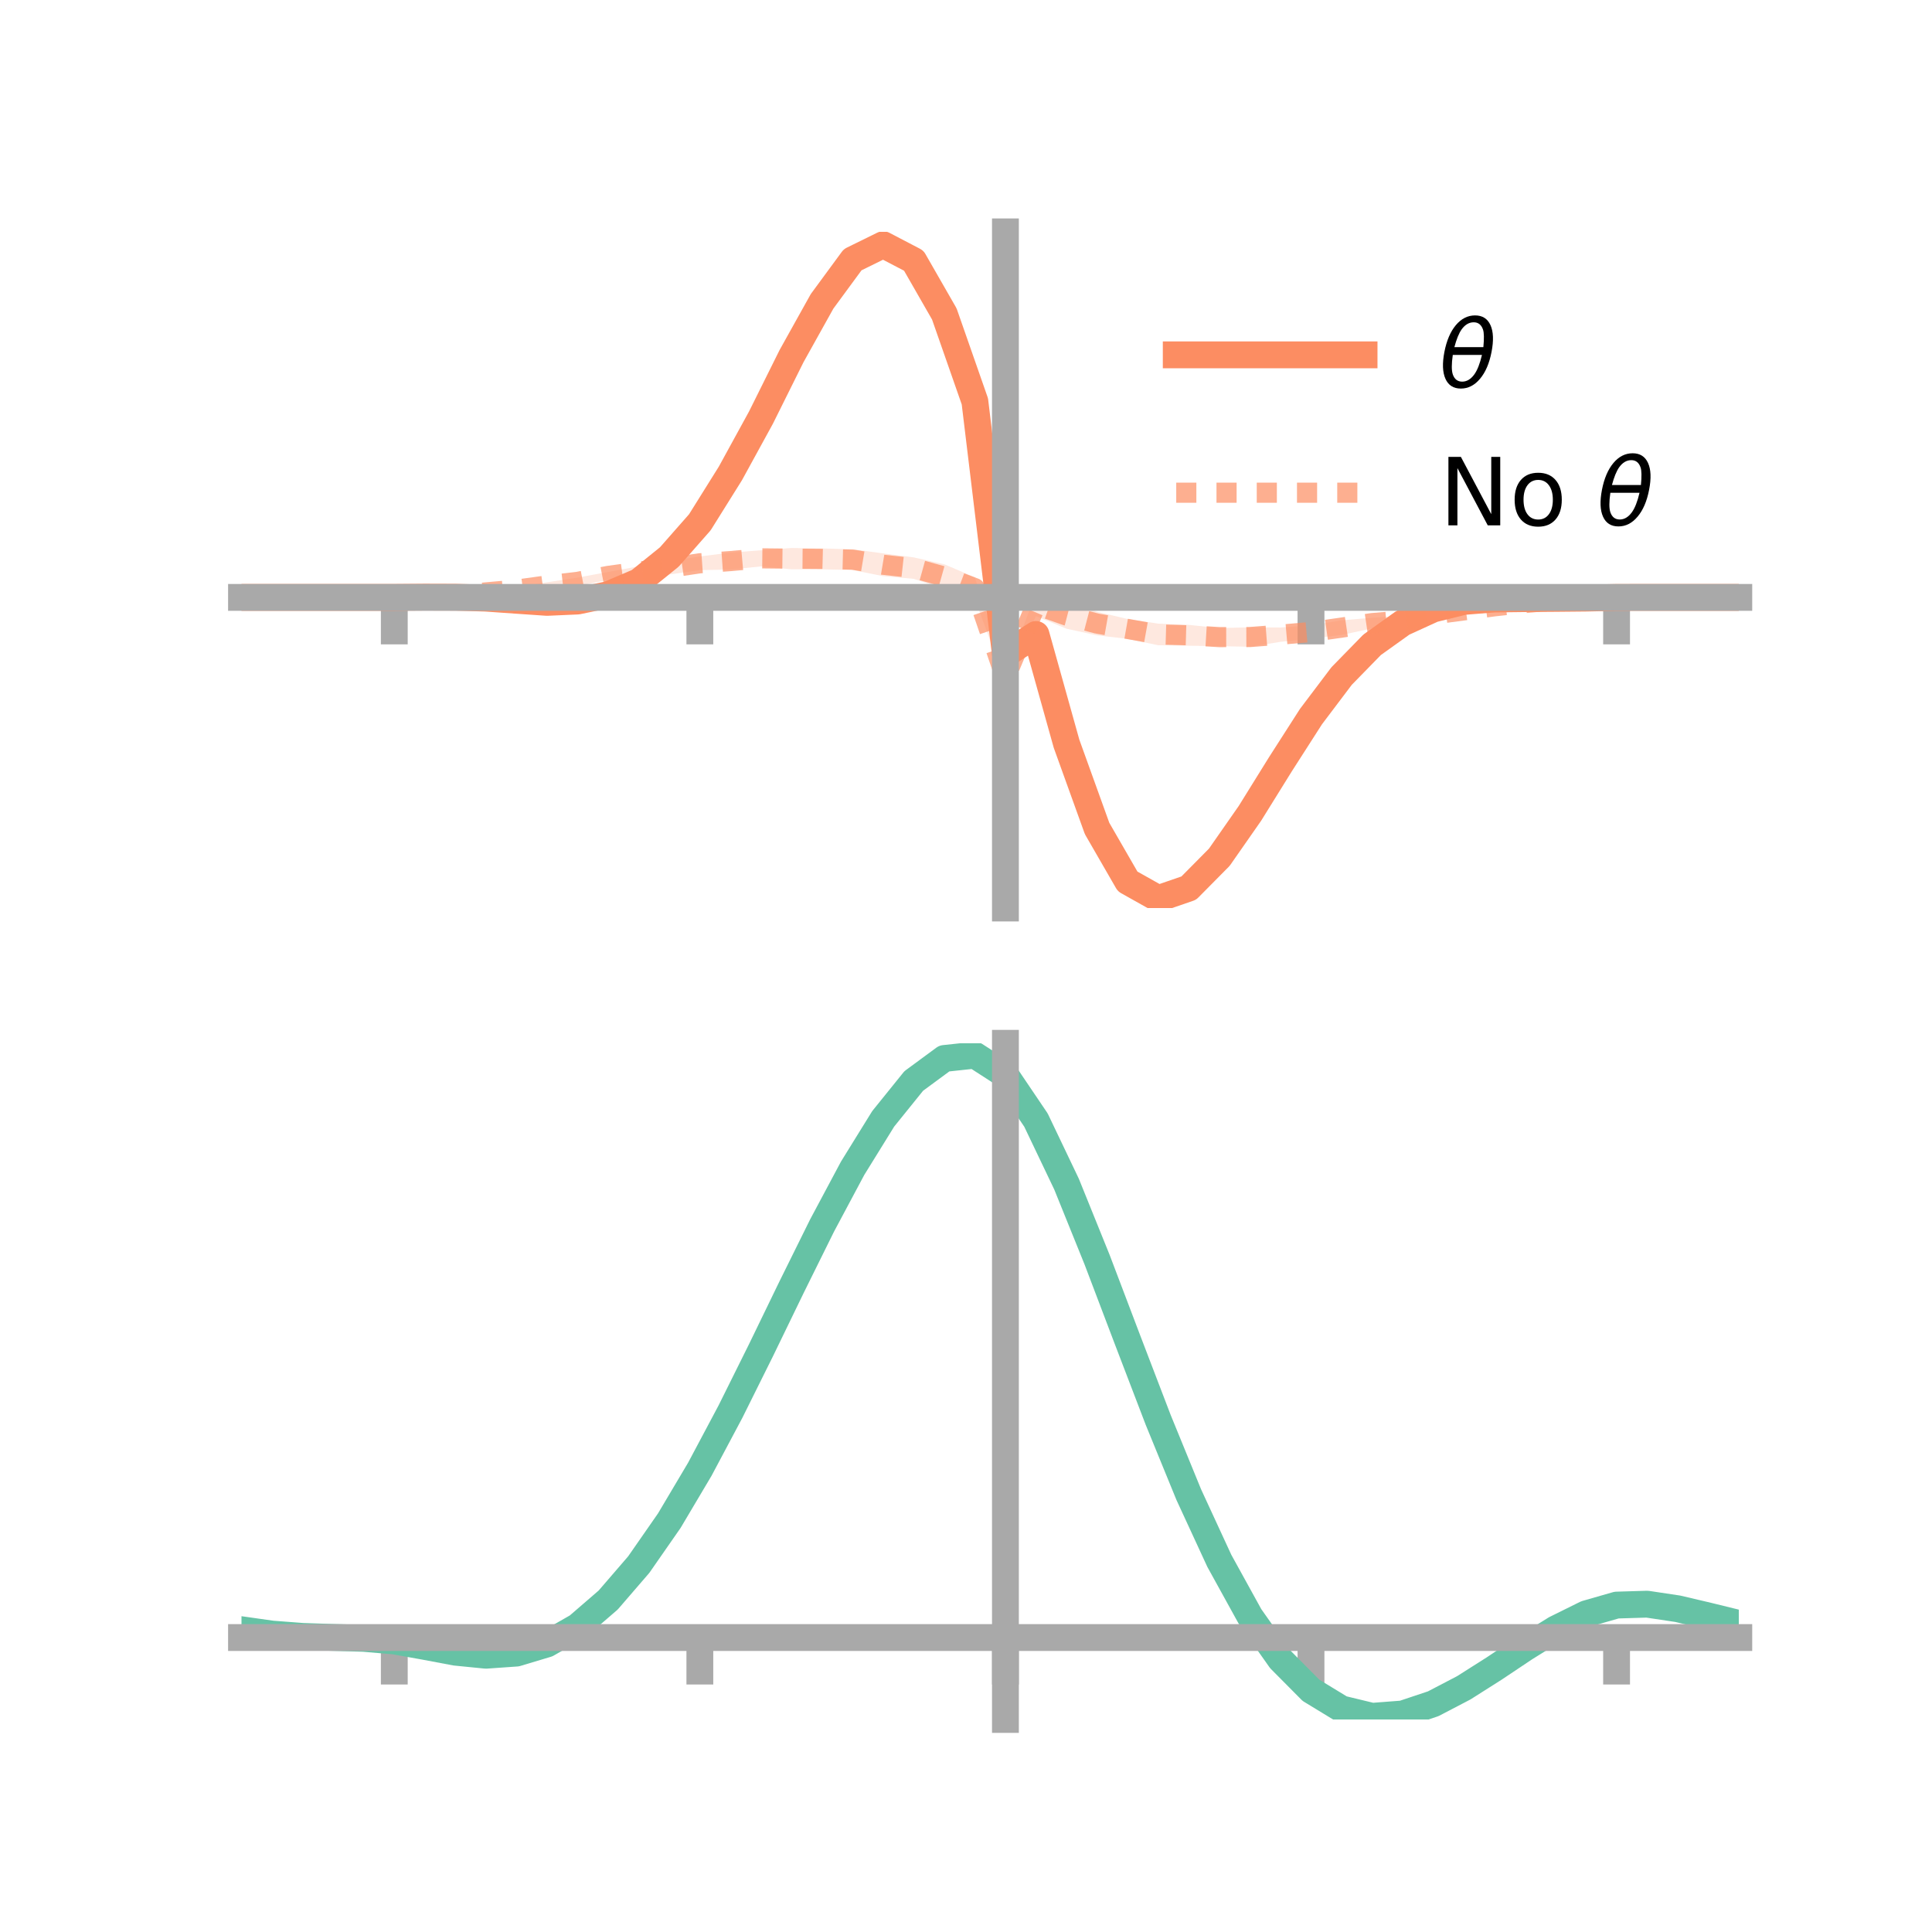 <?xml version="1.0" encoding="utf-8" standalone="no"?>
<!DOCTYPE svg PUBLIC "-//W3C//DTD SVG 1.1//EN"
  "http://www.w3.org/Graphics/SVG/1.1/DTD/svg11.dtd">
<!-- Created with matplotlib (https://matplotlib.org/) -->
<svg height="144pt" version="1.1" viewBox="0 0 144 144" width="144pt" xmlns="http://www.w3.org/2000/svg" xmlns:xlink="http://www.w3.org/1999/xlink">
 <defs>
  <style type="text/css">*{stroke-linecap:butt;stroke-linejoin:round;}</style>
 </defs>
 <g id="figure_1">
  <g id="patch_1">
   <path d="M 0 144 
L 144 144 
L 144 0 
L 0 0 
z
" style="fill:none;"/>
  </g>
  <g id="axes_1">
   <g id="patch_2">
    <path d="M 18 67.68 
L 129.6 67.68 
L 129.6 17.28 
L 18 17.28 
z
" style="fill:none;"/>
   </g>
   <g id="PolyCollection_1">
    <path clip-path="url(#pe24479a33e)" d="M 18 44.526 
L 18 44.526 
L 20.278 44.526 
L 22.555 44.526 
L 24.833 44.526 
L 27.11 44.526 
L 29.388 44.525 
L 31.665 44.491 
L 33.943 44.466 
L 36.22 44.477 
L 38.498 44.623 
L 40.776 44.728 
L 43.053 44.597 
L 45.331 44.025 
L 47.608 43.004 
L 49.886 41.139 
L 52.163 38.489 
L 54.441 34.818 
L 56.718 30.52 
L 58.996 25.739 
L 61.273 21.601 
L 63.551 18.565 
L 65.829 17.28 
L 68.106 18.521 
L 70.384 22.56 
L 72.661 28.94 
L 74.939 48.447 
L 77.216 46.423 
L 79.494 54.65 
L 81.771 60.89 
L 84.049 64.926 
L 86.327 66.278 
L 88.604 65.521 
L 90.882 63.289 
L 93.159 60.147 
L 95.437 56.503 
L 97.714 52.968 
L 99.992 50.046 
L 102.269 47.777 
L 104.547 46.168 
L 106.824 45.174 
L 109.102 44.604 
L 111.38 44.513 
L 113.657 44.486 
L 115.935 44.532 
L 118.212 44.557 
L 120.49 44.528 
L 122.767 44.526 
L 125.045 44.526 
L 127.322 44.526 
L 129.6 44.526 
L 129.6 44.526 
L 129.6 44.526 
L 127.322 44.526 
L 125.045 44.526 
L 122.767 44.526 
L 120.49 44.531 
L 118.212 44.6 
L 115.935 44.669 
L 113.657 44.751 
L 111.38 44.777 
L 109.102 45.049 
L 106.824 45.608 
L 104.547 46.691 
L 102.269 48.342 
L 99.992 50.738 
L 97.714 53.85 
L 95.437 57.418 
L 93.159 61.109 
L 90.882 64.496 
L 88.604 66.869 
L 86.327 67.68 
L 84.049 66.474 
L 81.771 62.611 
L 79.494 56.219 
L 77.216 48.158 
L 74.939 49.085 
L 72.661 30.891 
L 70.384 24.241 
L 68.106 20.333 
L 65.829 19.197 
L 63.551 20.153 
L 61.273 23.317 
L 58.996 27.35 
L 56.718 31.732 
L 54.441 35.747 
L 52.163 39.365 
L 49.886 41.892 
L 47.608 43.707 
L 45.331 44.619 
L 43.053 44.997 
L 40.776 45.068 
L 38.498 44.862 
L 36.22 44.687 
L 33.943 44.564 
L 31.665 44.525 
L 29.388 44.526 
L 27.11 44.526 
L 24.833 44.526 
L 22.555 44.526 
L 20.278 44.526 
L 18 44.526 
z
" style="fill:#fc8d62;fill-opacity:0.2;"/>
   </g>
   <g id="PolyCollection_2">
    <path clip-path="url(#pe24479a33e)" d="M 18 44.526 
L 18 44.526 
L 20.278 44.526 
L 22.555 44.526 
L 24.833 44.526 
L 27.11 44.526 
L 29.388 44.525 
L 31.665 44.466 
L 33.943 44.308 
L 36.22 44.045 
L 38.498 43.758 
L 40.776 43.4 
L 43.053 43.049 
L 45.331 42.63 
L 47.608 42.209 
L 49.886 41.824 
L 52.163 41.472 
L 54.441 41.19 
L 56.718 41.013 
L 58.996 40.845 
L 61.273 40.878 
L 63.551 40.939 
L 65.829 41.246 
L 68.106 41.545 
L 70.384 42.058 
L 72.661 43.03 
L 74.939 50.13 
L 77.216 44.235 
L 79.494 44.902 
L 81.771 45.598 
L 84.049 46.139 
L 86.327 46.482 
L 88.604 46.575 
L 90.882 46.811 
L 93.159 46.757 
L 95.437 46.77 
L 97.714 46.607 
L 99.992 46.234 
L 102.269 46.045 
L 104.547 45.897 
L 106.824 45.476 
L 109.102 45.248 
L 111.38 44.976 
L 113.657 44.854 
L 115.935 44.67 
L 118.212 44.564 
L 120.49 44.528 
L 122.767 44.526 
L 125.045 44.526 
L 127.322 44.526 
L 129.6 44.526 
L 129.6 44.526 
L 129.6 44.526 
L 127.322 44.526 
L 125.045 44.526 
L 122.767 44.526 
L 120.49 44.531 
L 118.212 44.609 
L 115.935 44.793 
L 113.657 45.038 
L 111.38 45.406 
L 109.102 45.746 
L 106.824 46.121 
L 104.547 46.605 
L 102.269 46.838 
L 99.992 47.324 
L 97.714 47.602 
L 95.437 47.839 
L 93.159 48.207 
L 90.882 48.162 
L 88.604 48.129 
L 86.327 48.092 
L 84.049 47.617 
L 81.771 47.357 
L 79.494 46.861 
L 77.216 45.918 
L 74.939 50.841 
L 72.661 44.64 
L 70.384 43.903 
L 68.106 43.143 
L 65.829 42.943 
L 63.551 42.486 
L 61.273 42.434 
L 58.996 42.433 
L 56.718 42.217 
L 54.441 42.45 
L 52.163 42.495 
L 49.886 42.82 
L 47.608 43.011 
L 45.331 43.219 
L 43.053 43.69 
L 40.776 43.871 
L 38.498 44.139 
L 36.22 44.261 
L 33.943 44.433 
L 31.665 44.516 
L 29.388 44.526 
L 27.11 44.526 
L 24.833 44.526 
L 22.555 44.526 
L 20.278 44.526 
L 18 44.526 
z
" style="fill:#fc8d62;fill-opacity:0.2;"/>
   </g>
   <g id="matplotlib.axis_1">
    <g id="xtick_1">
     <g id="line2d_1">
      <defs>
       <path d="M 0 0 
L 0 3.5 
" id="m627a5ff750" style="stroke:#a9a9a9;stroke-width:2;"/>
      </defs>
      <g>
       <use style="fill:#a9a9a9;stroke:#a9a9a9;stroke-width:2;" x="29.388" xlink:href="#m627a5ff750" y="44.526"/>
      </g>
     </g>
    </g>
    <g id="xtick_2">
     <g id="line2d_2">
      <g>
       <use style="fill:#a9a9a9;stroke:#a9a9a9;stroke-width:2;" x="52.163" xlink:href="#m627a5ff750" y="44.526"/>
      </g>
     </g>
    </g>
    <g id="xtick_3">
     <g id="line2d_3">
      <g>
       <use style="fill:#a9a9a9;stroke:#a9a9a9;stroke-width:2;" x="74.939" xlink:href="#m627a5ff750" y="44.526"/>
      </g>
     </g>
    </g>
    <g id="xtick_4">
     <g id="line2d_4">
      <g>
       <use style="fill:#a9a9a9;stroke:#a9a9a9;stroke-width:2;" x="97.714" xlink:href="#m627a5ff750" y="44.526"/>
      </g>
     </g>
    </g>
    <g id="xtick_5">
     <g id="line2d_5">
      <g>
       <use style="fill:#a9a9a9;stroke:#a9a9a9;stroke-width:2;" x="120.49" xlink:href="#m627a5ff750" y="44.526"/>
      </g>
     </g>
    </g>
   </g>
   <g id="matplotlib.axis_2"/>
   <g id="line2d_6">
    <path clip-path="url(#pe24479a33e)" d="M 18 44.526 
L 20.278 44.526 
L 22.555 44.526 
L 24.833 44.526 
L 27.11 44.526 
L 29.388 44.526 
L 31.665 44.508 
L 33.943 44.515 
L 36.22 44.582 
L 38.498 44.742 
L 40.776 44.898 
L 43.053 44.797 
L 45.331 44.322 
L 47.608 43.355 
L 49.886 41.515 
L 52.163 38.927 
L 54.441 35.282 
L 56.718 31.126 
L 58.996 26.545 
L 61.273 22.459 
L 63.551 19.359 
L 65.829 18.238 
L 68.106 19.427 
L 70.384 23.4 
L 72.661 29.915 
L 74.939 48.766 
L 77.216 47.29 
L 79.494 55.434 
L 81.771 61.751 
L 84.049 65.7 
L 86.327 66.979 
L 88.604 66.195 
L 90.882 63.892 
L 93.159 60.628 
L 95.437 56.96 
L 97.714 53.409 
L 99.992 50.392 
L 102.269 48.06 
L 104.547 46.43 
L 106.824 45.391 
L 109.102 44.827 
L 111.38 44.645 
L 113.657 44.618 
L 115.935 44.601 
L 118.212 44.579 
L 120.49 44.53 
L 122.767 44.526 
L 125.045 44.526 
L 127.322 44.526 
L 129.6 44.526 
" style="fill:none;stroke:#fc8d62;stroke-linecap:square;stroke-width:2;"/>
   </g>
   <g id="line2d_7">
    <path clip-path="url(#pe24479a33e)" d="M 18 44.526 
L 20.278 44.526 
L 22.555 44.526 
L 24.833 44.526 
L 27.11 44.526 
L 29.388 44.526 
L 31.665 44.491 
L 33.943 44.371 
L 36.22 44.153 
L 38.498 43.949 
L 40.776 43.635 
L 43.053 43.369 
L 45.331 42.925 
L 47.608 42.61 
L 49.886 42.322 
L 52.163 41.984 
L 54.441 41.82 
L 56.718 41.615 
L 58.996 41.639 
L 61.273 41.656 
L 63.551 41.713 
L 65.829 42.094 
L 68.106 42.344 
L 70.384 42.98 
L 72.661 43.835 
L 74.939 50.485 
L 77.216 45.076 
L 79.494 45.882 
L 81.771 46.477 
L 84.049 46.878 
L 86.327 47.287 
L 88.604 47.352 
L 90.882 47.487 
L 93.159 47.482 
L 95.437 47.305 
L 97.714 47.105 
L 99.992 46.779 
L 102.269 46.442 
L 104.547 46.251 
L 106.824 45.798 
L 109.102 45.497 
L 111.38 45.191 
L 113.657 44.946 
L 115.935 44.732 
L 118.212 44.586 
L 120.49 44.529 
L 122.767 44.526 
L 125.045 44.526 
L 127.322 44.526 
L 129.6 44.526 
" style="fill:none;stroke:#fc8d62;stroke-dasharray:1.5,1.5;stroke-dashoffset:0;stroke-opacity:0.7;stroke-width:1.5;"/>
   </g>
   <g id="patch_3">
    <path d="M 74.939 67.68 
L 74.939 17.28 
" style="fill:none;stroke:#a9a9a9;stroke-linecap:square;stroke-linejoin:miter;stroke-width:2;"/>
   </g>
   <g id="patch_4">
    <path d="M 129.6 67.68 
L 129.6 17.28 
" style="fill:none;"/>
   </g>
   <g id="patch_5">
    <path d="M 18 44.526 
L 129.6 44.526 
" style="fill:none;stroke:#a9a9a9;stroke-linecap:square;stroke-linejoin:miter;stroke-width:2;"/>
   </g>
   <g id="patch_6">
    <path d="M 18 17.28 
L 129.6 17.28 
" style="fill:none;"/>
   </g>
   <g id="legend_1">
    <g id="line2d_8">
     <path d="M 87.67 26.449 
L 101.67 26.449 
" style="fill:none;stroke:#fc8d62;stroke-linecap:square;stroke-width:2;"/>
    </g>
    <g id="line2d_9"/>
    <g id="text_1">
     <!-- $\theta$ -->
     <g transform="translate(107.27 28.899)scale(0.07 -0.07)">
      <defs>
       <path d="M 45.516 34.672 
L 14.453 34.672 
Q 12.359 20.062 14.5 13.875 
Q 17.188 6.25 24.469 6.25 
Q 31.781 6.25 37.359 13.922 
Q 42.234 20.656 45.516 34.672 
z
M 47.016 42.969 
Q 48.344 56.844 46.625 61.719 
Q 43.953 69.438 36.766 69.438 
Q 29.297 69.438 23.828 61.812 
Q 19.531 55.672 16.156 42.969 
z
M 38.188 76.766 
Q 49.906 76.766 54.594 66.406 
Q 59.281 56.109 55.719 37.844 
Q 52.203 19.625 43.453 9.281 
Q 34.766 -1.125 23.047 -1.125 
Q 11.281 -1.125 6.641 9.281 
Q 2 19.625 5.516 37.844 
Q 9.078 56.109 17.719 66.406 
Q 26.422 76.766 38.188 76.766 
z
" id="DejaVuSans-Oblique-952"/>
      </defs>
      <use transform="translate(0 0.234)" xlink:href="#DejaVuSans-Oblique-952"/>
     </g>
    </g>
    <g id="line2d_10">
     <path d="M 87.67 36.724 
L 101.67 36.724 
" style="fill:none;stroke:#fc8d62;stroke-dasharray:1.5,1.5;stroke-dashoffset:0;stroke-opacity:0.7;stroke-width:1.5;"/>
    </g>
    <g id="line2d_11"/>
    <g id="text_2">
     <!-- No $\theta$ -->
     <g transform="translate(107.27 39.174)scale(0.07 -0.07)">
      <defs>
       <path d="M 9.812 72.906 
L 23.094 72.906 
L 55.422 11.922 
L 55.422 72.906 
L 64.984 72.906 
L 64.984 0 
L 51.703 0 
L 19.391 60.984 
L 19.391 0 
L 9.812 0 
z
" id="DejaVuSans-78"/>
       <path d="M 30.609 48.391 
Q 23.391 48.391 19.188 42.75 
Q 14.984 37.109 14.984 27.297 
Q 14.984 17.484 19.156 11.844 
Q 23.344 6.203 30.609 6.203 
Q 37.797 6.203 41.984 11.859 
Q 46.188 17.531 46.188 27.297 
Q 46.188 37.016 41.984 42.703 
Q 37.797 48.391 30.609 48.391 
z
M 30.609 56 
Q 42.328 56 49.016 48.375 
Q 55.719 40.766 55.719 27.297 
Q 55.719 13.875 49.016 6.219 
Q 42.328 -1.422 30.609 -1.422 
Q 18.844 -1.422 12.172 6.219 
Q 5.516 13.875 5.516 27.297 
Q 5.516 40.766 12.172 48.375 
Q 18.844 56 30.609 56 
z
" id="DejaVuSans-111"/>
       <path id="DejaVuSans-32"/>
      </defs>
      <use transform="translate(0 0.234)" xlink:href="#DejaVuSans-78"/>
      <use transform="translate(74.805 0.234)" xlink:href="#DejaVuSans-111"/>
      <use transform="translate(135.986 0.234)" xlink:href="#DejaVuSans-32"/>
      <use transform="translate(167.773 0.234)" xlink:href="#DejaVuSans-Oblique-952"/>
     </g>
    </g>
   </g>
  </g>
  <g id="axes_2">
   <g id="patch_7">
    <path d="M 18 128.16 
L 129.6 128.16 
L 129.6 77.76 
L 18 77.76 
z
" style="fill:none;"/>
   </g>
   <g id="PolyCollection_3">
    <path clip-path="url(#p6a1eee78d4)" d="M 18 121.516 
L 18 121.428 
L 20.278 121.758 
L 22.555 121.933 
L 24.833 122.006 
L 27.11 122.075 
L 29.388 122.272 
L 31.665 122.679 
L 33.943 123.1 
L 36.22 123.315 
L 38.498 123.149 
L 40.776 122.46 
L 43.053 121.145 
L 45.331 119.142 
L 47.608 116.444 
L 49.886 113.092 
L 52.163 109.168 
L 54.441 104.791 
L 56.718 100.114 
L 58.996 95.326 
L 61.273 90.64 
L 63.551 86.298 
L 65.829 82.56 
L 68.106 79.699 
L 70.384 78.002 
L 72.661 77.76 
L 74.939 79.252 
L 77.216 82.663 
L 79.494 87.494 
L 81.771 93.197 
L 84.049 99.274 
L 86.327 105.306 
L 88.604 110.953 
L 90.882 115.959 
L 93.159 120.148 
L 95.437 123.418 
L 97.714 125.736 
L 99.992 127.133 
L 102.269 127.689 
L 104.547 127.522 
L 106.824 126.774 
L 109.102 125.607 
L 111.38 124.189 
L 113.657 122.697 
L 115.935 121.306 
L 118.212 120.192 
L 120.49 119.542 
L 122.767 119.477 
L 125.045 119.826 
L 127.322 120.373 
L 129.6 120.946 
L 129.6 121.057 
L 129.6 121.057 
L 127.322 120.511 
L 125.045 119.987 
L 122.767 119.653 
L 120.49 119.725 
L 118.212 120.384 
L 115.935 121.527 
L 113.657 122.968 
L 111.38 124.519 
L 109.102 125.991 
L 106.824 127.202 
L 104.547 127.977 
L 102.269 128.16 
L 99.992 127.615 
L 97.714 126.239 
L 95.437 123.968 
L 93.159 120.782 
L 90.882 116.712 
L 88.604 111.852 
L 86.327 106.366 
L 84.049 100.5 
L 81.771 94.581 
L 79.494 89.02 
L 77.216 84.307 
L 74.939 80.981 
L 72.661 79.534 
L 70.384 79.779 
L 68.106 81.438 
L 65.829 84.222 
L 63.551 87.847 
L 61.273 92.044 
L 58.996 96.561 
L 56.718 101.166 
L 54.441 105.651 
L 52.163 109.841 
L 49.886 113.59 
L 47.608 116.79 
L 45.331 119.372 
L 43.053 121.306 
L 40.776 122.595 
L 38.498 123.275 
L 36.22 123.429 
L 33.943 123.191 
L 31.665 122.753 
L 29.388 122.345 
L 27.11 122.151 
L 24.833 122.082 
L 22.555 122.006 
L 20.278 121.832 
L 18 121.516 
z
" style="fill:#66c2a5;fill-opacity:0.2;"/>
   </g>
   <g id="matplotlib.axis_3">
    <g id="xtick_6">
     <g id="line2d_12">
      <g>
       <use style="fill:#a9a9a9;stroke:#a9a9a9;stroke-width:2;" x="29.388" xlink:href="#m627a5ff750" y="122.051"/>
      </g>
     </g>
    </g>
    <g id="xtick_7">
     <g id="line2d_13">
      <g>
       <use style="fill:#a9a9a9;stroke:#a9a9a9;stroke-width:2;" x="52.163" xlink:href="#m627a5ff750" y="122.051"/>
      </g>
     </g>
    </g>
    <g id="xtick_8">
     <g id="line2d_14">
      <g>
       <use style="fill:#a9a9a9;stroke:#a9a9a9;stroke-width:2;" x="74.939" xlink:href="#m627a5ff750" y="122.051"/>
      </g>
     </g>
    </g>
    <g id="xtick_9">
     <g id="line2d_15">
      <g>
       <use style="fill:#a9a9a9;stroke:#a9a9a9;stroke-width:2;" x="97.714" xlink:href="#m627a5ff750" y="122.051"/>
      </g>
     </g>
    </g>
    <g id="xtick_10">
     <g id="line2d_16">
      <g>
       <use style="fill:#a9a9a9;stroke:#a9a9a9;stroke-width:2;" x="120.49" xlink:href="#m627a5ff750" y="122.051"/>
      </g>
     </g>
    </g>
   </g>
   <g id="matplotlib.axis_4"/>
   <g id="line2d_17">
    <path clip-path="url(#p6a1eee78d4)" d="M 18 121.472 
L 20.278 121.795 
L 22.555 121.969 
L 24.833 122.044 
L 27.11 122.113 
L 29.388 122.308 
L 31.665 122.716 
L 33.943 123.145 
L 36.22 123.372 
L 38.498 123.212 
L 40.776 122.528 
L 43.053 121.225 
L 45.331 119.257 
L 47.608 116.617 
L 49.886 113.341 
L 52.163 109.504 
L 54.441 105.221 
L 56.718 100.64 
L 58.996 95.943 
L 61.273 91.342 
L 63.551 87.073 
L 65.829 83.391 
L 68.106 80.569 
L 70.384 78.891 
L 72.661 78.647 
L 74.939 80.116 
L 77.216 83.485 
L 79.494 88.257 
L 81.771 93.889 
L 84.049 99.887 
L 86.327 105.836 
L 88.604 111.402 
L 90.882 116.336 
L 93.159 120.465 
L 95.437 123.693 
L 97.714 125.987 
L 99.992 127.374 
L 102.269 127.924 
L 104.547 127.749 
L 106.824 126.988 
L 109.102 125.799 
L 111.38 124.354 
L 113.657 122.833 
L 115.935 121.416 
L 118.212 120.288 
L 120.49 119.634 
L 122.767 119.565 
L 125.045 119.907 
L 127.322 120.442 
L 129.6 121.001 
" style="fill:none;stroke:#66c2a5;stroke-linecap:square;stroke-width:2;"/>
   </g>
   <g id="patch_8">
    <path d="M 74.939 128.16 
L 74.939 77.76 
" style="fill:none;stroke:#a9a9a9;stroke-linecap:square;stroke-linejoin:miter;stroke-width:2;"/>
   </g>
   <g id="patch_9">
    <path d="M 129.6 128.16 
L 129.6 77.76 
" style="fill:none;"/>
   </g>
   <g id="patch_10">
    <path d="M 18 122.051 
L 129.6 122.051 
" style="fill:none;stroke:#a9a9a9;stroke-linecap:square;stroke-linejoin:miter;stroke-width:2;"/>
   </g>
   <g id="patch_11">
    <path d="M 18 77.76 
L 129.6 77.76 
" style="fill:none;"/>
   </g>
  </g>
 </g>
 <defs>
  <clipPath id="pe24479a33e">
   <rect height="50.4" width="111.6" x="18" y="17.28"/>
  </clipPath>
  <clipPath id="p6a1eee78d4">
   <rect height="50.4" width="111.6" x="18" y="77.76"/>
  </clipPath>
 </defs>
</svg>
